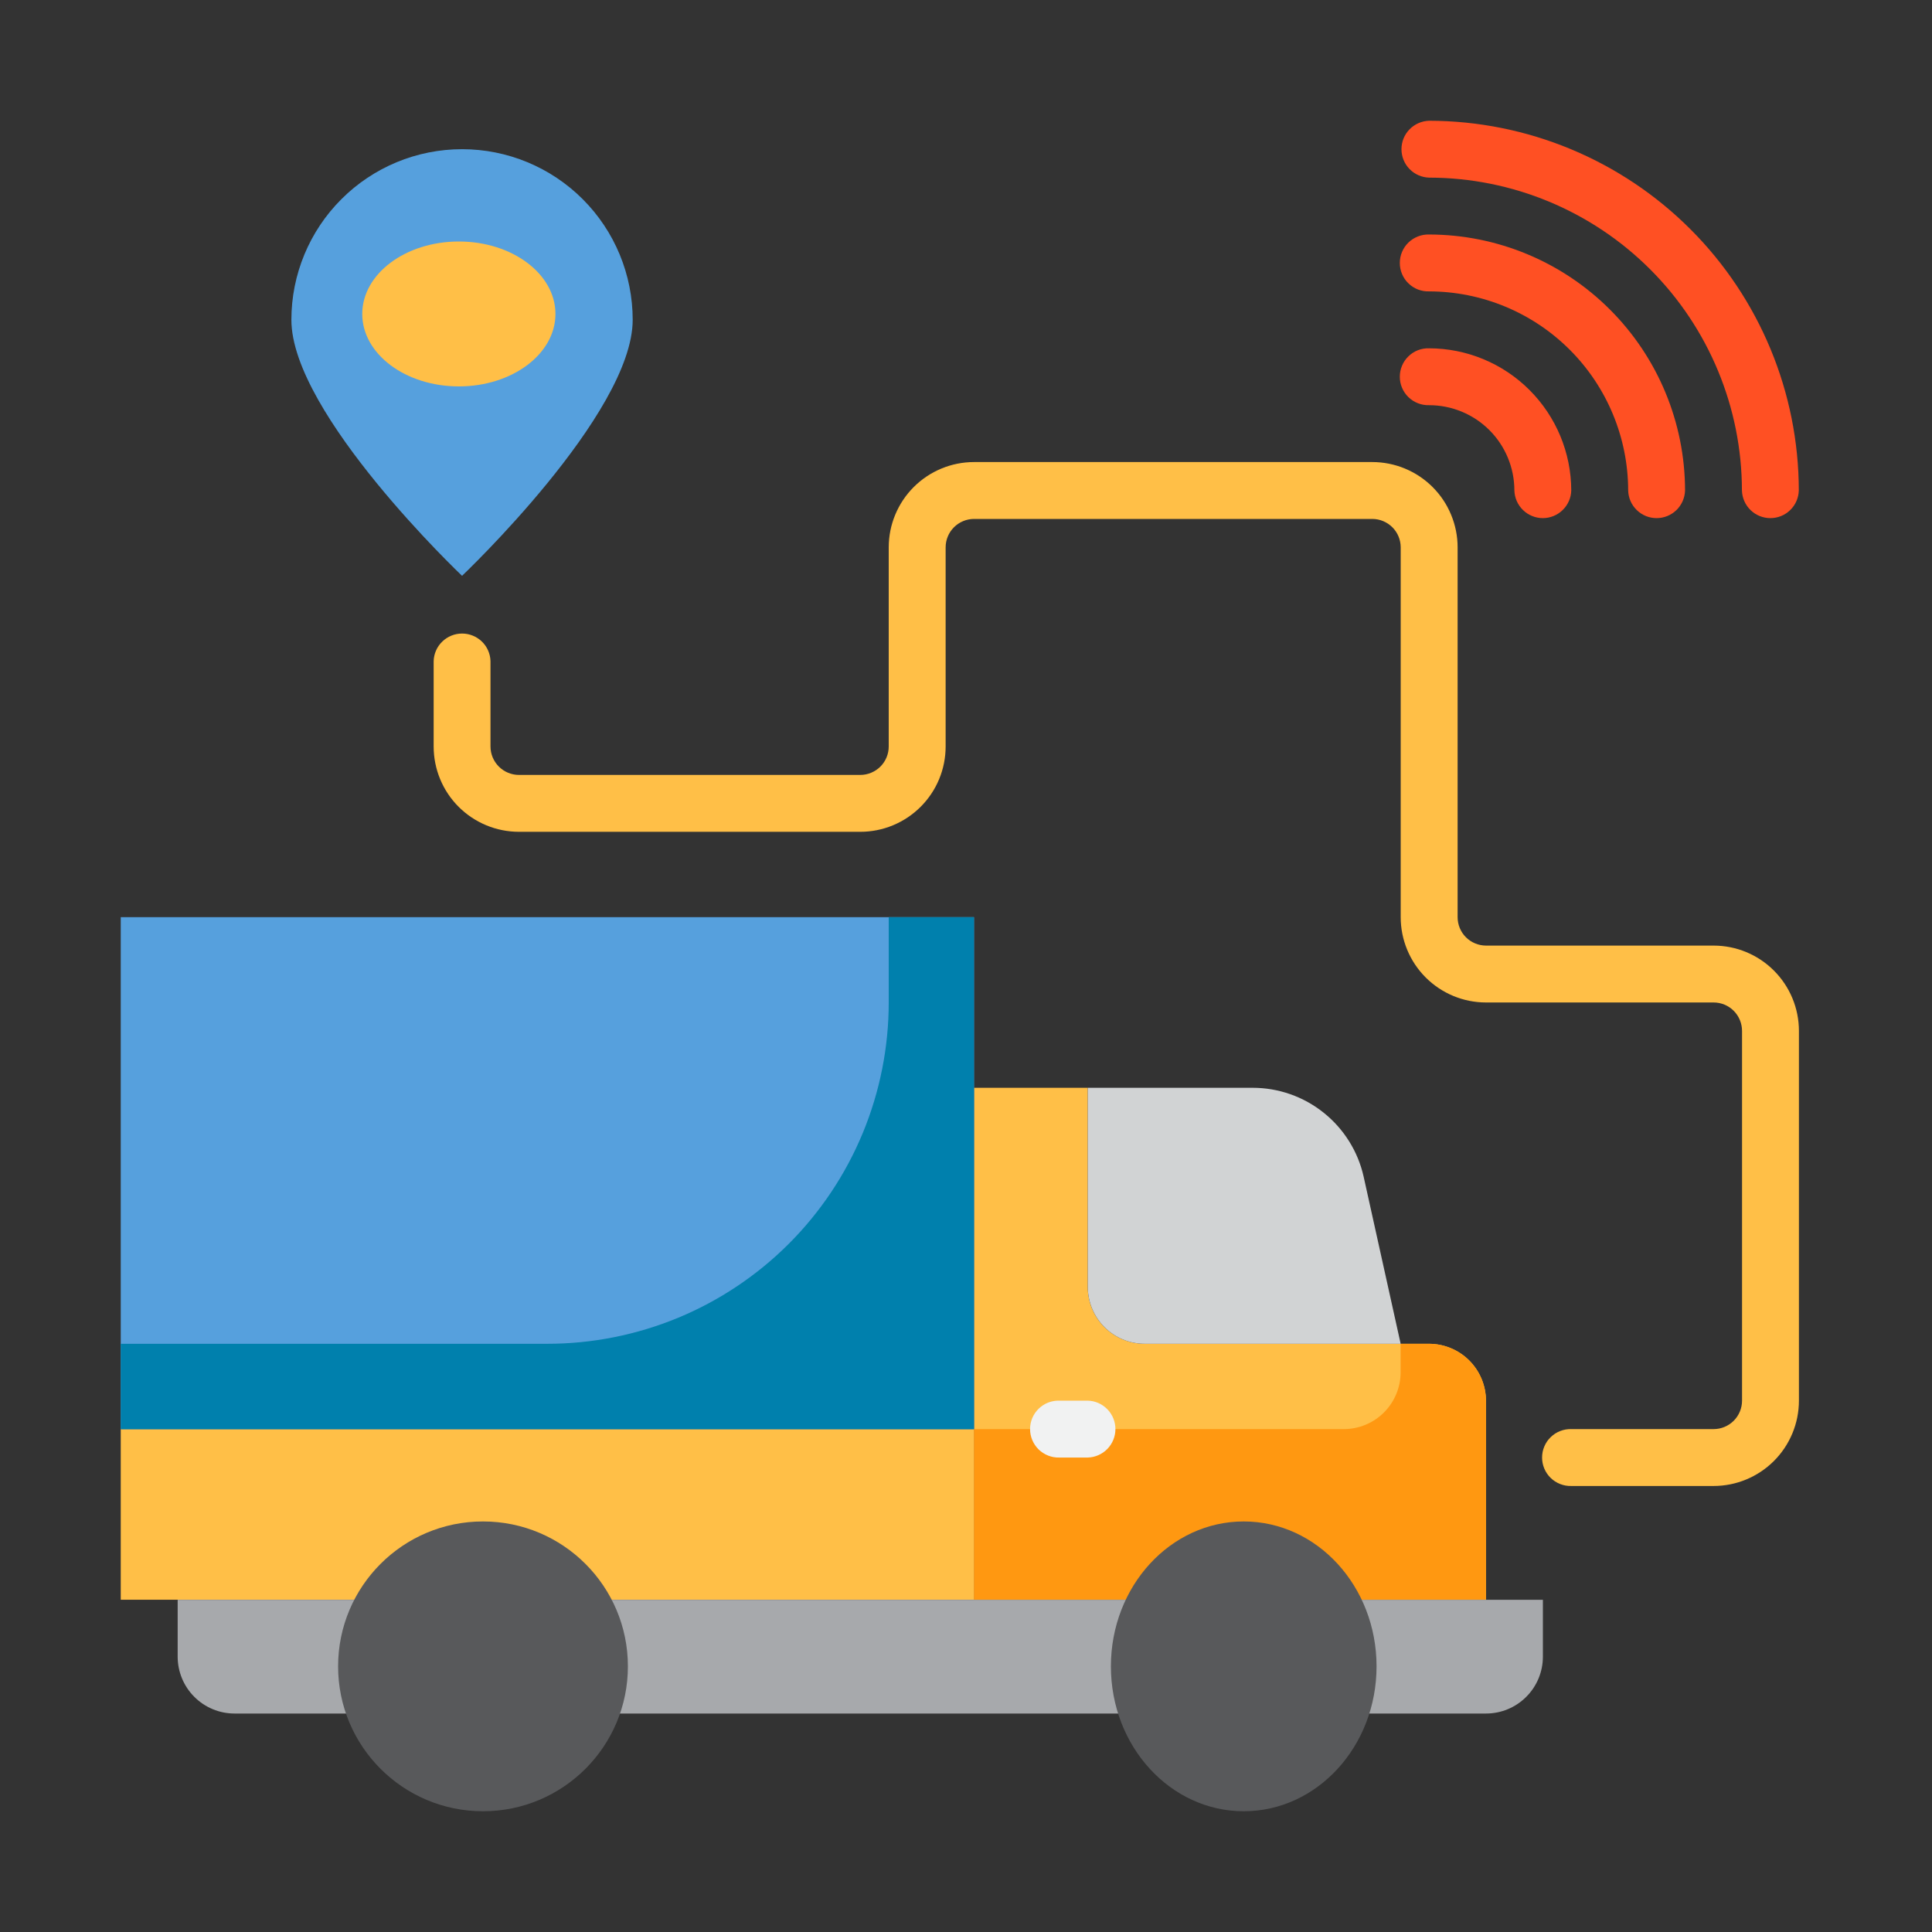 <svg width="50" height="50" viewBox="0 0 50 50" fill="none" xmlns="http://www.w3.org/2000/svg">
<rect x="0" y="0" width="50" height="50" fill="#333333" stroke="none"/>
<mask id="mask0_54_125" style="mask-type:luminance" maskUnits="userSpaceOnUse" x="0" y="0" width="50" height="50">
<path d="M50 0H0V50H50V0Z" fill="white"/>
</mask>
<g mask="url(#mask0_54_125)">
<path d="M3.125 36.985H25.207V41.401H3.125V36.985Z" fill="#FFBF47"/>
<path d="M38.457 36.249V41.402H25.207V28.152H28.151V33.304C28.151 33.498 28.189 33.689 28.263 33.868C28.337 34.047 28.446 34.209 28.582 34.346C28.719 34.482 28.881 34.591 29.06 34.665C29.238 34.739 29.43 34.777 29.623 34.777H36.984C37.375 34.778 37.748 34.933 38.024 35.209C38.3 35.485 38.456 35.859 38.457 36.249Z" fill="#FFBF47"/>
<path d="M36.984 34.777H36.248V35.513C36.248 35.904 36.093 36.278 35.817 36.554C35.541 36.83 35.167 36.985 34.776 36.985H25.207V41.402H38.457V36.249C38.456 35.859 38.3 35.485 38.024 35.209C37.748 34.934 37.375 34.778 36.984 34.777Z" fill="#FF9811"/>
<path d="M4.598 41.402H39.93V42.874C39.93 43.264 39.775 43.639 39.499 43.914C39.223 44.191 38.849 44.346 38.458 44.346H6.07C5.679 44.346 5.305 44.191 5.029 43.914C4.753 43.639 4.598 43.264 4.598 42.874V41.402Z" fill="#A7A9AC"/>
<path d="M29.624 34.777H36.249L35.292 30.457C35.147 29.803 34.782 29.218 34.259 28.799C33.736 28.379 33.085 28.151 32.415 28.152H28.152V33.304C28.152 33.498 28.19 33.689 28.264 33.868C28.338 34.047 28.447 34.209 28.583 34.346C28.72 34.482 28.882 34.591 29.061 34.665C29.239 34.739 29.431 34.777 29.624 34.777Z" fill="#D1D3D4"/>
<path d="M32.188 46.875C34.086 46.875 35.625 45.196 35.625 43.125C35.625 41.054 34.086 39.375 32.188 39.375C30.289 39.375 28.75 41.054 28.75 43.125C28.75 45.196 30.289 46.875 32.188 46.875Z" fill="#58595B"/>
<path d="M12.5 46.875C14.571 46.875 16.25 45.196 16.25 43.125C16.25 41.054 14.571 39.375 12.5 39.375C10.429 39.375 8.75 41.054 8.75 43.125C8.75 45.196 10.429 46.875 12.5 46.875Z" fill="#58595B"/>
<path d="M3.125 36.986H25.207V23.736H3.125V36.986Z" fill="#56A0DD"/>
<path d="M23 23.736V25.944C23 27.104 22.771 28.253 22.328 29.324C21.884 30.396 21.233 31.37 20.413 32.19C19.592 33.01 18.619 33.661 17.547 34.105C16.475 34.548 15.326 34.777 14.166 34.777H3.125V36.986H25.207V23.736H23Z" fill="#0080AD"/>
<path d="M16.374 8.277C16.374 10.715 11.958 14.902 11.958 14.902C11.958 14.902 7.541 10.714 7.541 8.277C7.541 7.106 8.006 5.983 8.835 5.155C9.663 4.326 10.786 3.861 11.958 3.861C13.129 3.861 14.252 4.326 15.081 5.155C15.909 5.983 16.374 7.106 16.374 8.277Z" fill="#56A0DD"/>
<path d="M11.875 10C13.256 10 14.375 9.161 14.375 8.125C14.375 7.089 13.256 6.25 11.875 6.25C10.494 6.25 9.375 7.089 9.375 8.125C9.375 9.161 10.494 10 11.875 10Z" fill="#FFBF47"/>
<path d="M36.984 4.597C39.131 4.599 41.189 5.453 42.707 6.971C44.225 8.489 45.079 10.548 45.081 12.694C45.087 12.886 45.167 13.068 45.304 13.201C45.442 13.335 45.626 13.409 45.817 13.409C46.009 13.409 46.193 13.335 46.33 13.201C46.468 13.068 46.547 12.886 46.553 12.694C46.55 10.157 45.541 7.725 43.747 5.931C41.953 4.137 39.521 3.128 36.984 3.125C36.793 3.131 36.611 3.211 36.478 3.348C36.344 3.485 36.27 3.669 36.27 3.861C36.27 4.052 36.344 4.237 36.478 4.374C36.611 4.511 36.793 4.591 36.984 4.597Z" fill="#FF5023"/>
<path d="M36.984 10.486C37.57 10.486 38.132 10.718 38.546 11.132C38.96 11.546 39.192 12.108 39.192 12.694C39.198 12.885 39.278 13.067 39.415 13.2C39.553 13.334 39.737 13.409 39.928 13.409C40.12 13.409 40.304 13.334 40.441 13.2C40.579 13.067 40.659 12.885 40.664 12.694C40.662 11.718 40.274 10.784 39.584 10.094C38.895 9.404 37.96 9.016 36.984 9.014C36.886 9.011 36.788 9.028 36.696 9.063C36.604 9.099 36.52 9.153 36.45 9.222C36.379 9.29 36.323 9.372 36.285 9.463C36.246 9.554 36.227 9.651 36.227 9.75C36.227 9.848 36.246 9.946 36.285 10.036C36.323 10.127 36.379 10.209 36.45 10.278C36.52 10.346 36.604 10.4 36.696 10.436C36.788 10.472 36.886 10.489 36.984 10.486Z" fill="#FF5023"/>
<path d="M36.984 7.541C38.35 7.543 39.66 8.086 40.626 9.052C41.592 10.018 42.135 11.328 42.137 12.694C42.142 12.886 42.222 13.068 42.36 13.201C42.497 13.335 42.681 13.409 42.873 13.409C43.064 13.409 43.248 13.335 43.386 13.201C43.523 13.068 43.603 12.886 43.609 12.694C43.607 10.938 42.908 9.254 41.666 8.012C40.425 6.77 38.741 6.071 36.984 6.069C36.886 6.066 36.788 6.083 36.696 6.119C36.604 6.155 36.52 6.209 36.45 6.277C36.379 6.346 36.323 6.428 36.285 6.519C36.246 6.609 36.227 6.707 36.227 6.805C36.227 6.904 36.246 7.001 36.285 7.092C36.323 7.183 36.379 7.265 36.45 7.333C36.52 7.402 36.604 7.456 36.696 7.492C36.788 7.527 36.886 7.544 36.984 7.541Z" fill="#FF5023"/>
<path d="M27.416 37.721H28.152C28.344 37.715 28.525 37.635 28.659 37.498C28.792 37.36 28.867 37.176 28.867 36.985C28.867 36.793 28.792 36.609 28.659 36.472C28.525 36.334 28.344 36.254 28.152 36.249H27.416C27.317 36.246 27.219 36.263 27.128 36.298C27.036 36.334 26.952 36.388 26.881 36.457C26.811 36.525 26.755 36.607 26.716 36.698C26.678 36.789 26.658 36.886 26.658 36.985C26.658 37.083 26.678 37.181 26.716 37.271C26.755 37.362 26.811 37.444 26.881 37.513C26.952 37.581 27.036 37.635 27.128 37.671C27.219 37.707 27.317 37.724 27.416 37.721Z" fill="#F1F2F2"/>
<path d="M44.348 24.472H38.458C38.263 24.471 38.076 24.394 37.938 24.256C37.8 24.118 37.723 23.931 37.723 23.736V14.166C37.723 13.876 37.666 13.589 37.554 13.321C37.444 13.053 37.281 12.81 37.076 12.605C36.871 12.4 36.627 12.237 36.359 12.126C36.091 12.015 35.804 11.958 35.514 11.958H25.208C24.623 11.958 24.061 12.191 23.647 12.605C23.233 13.019 23 13.581 23 14.166V19.319C23 19.514 22.923 19.701 22.785 19.839C22.646 19.977 22.459 20.055 22.264 20.055H13.431C13.236 20.055 13.048 19.977 12.91 19.839C12.772 19.701 12.694 19.514 12.694 19.319V17.111C12.689 16.919 12.609 16.737 12.472 16.604C12.334 16.471 12.15 16.396 11.959 16.396C11.767 16.396 11.583 16.471 11.446 16.604C11.308 16.737 11.228 16.919 11.223 17.111V19.319C11.223 19.904 11.455 20.466 11.869 20.88C12.284 21.294 12.845 21.527 13.431 21.527H22.264C22.554 21.527 22.841 21.47 23.109 21.359C23.377 21.248 23.621 21.085 23.826 20.88C24.031 20.675 24.194 20.432 24.305 20.164C24.416 19.896 24.473 19.609 24.473 19.319V14.166C24.473 13.971 24.55 13.784 24.688 13.646C24.826 13.508 25.014 13.43 25.209 13.43H35.514C35.709 13.43 35.896 13.508 36.035 13.646C36.173 13.784 36.25 13.971 36.25 14.166V23.736C36.25 24.321 36.483 24.883 36.897 25.297C37.311 25.711 37.873 25.944 38.458 25.944H44.348C44.543 25.944 44.73 26.021 44.868 26.159C45.006 26.297 45.084 26.485 45.084 26.68V36.249C45.084 36.444 45.006 36.632 44.868 36.77C44.73 36.907 44.543 36.985 44.348 36.985H40.666C40.568 36.982 40.47 36.999 40.378 37.035C40.286 37.07 40.203 37.124 40.132 37.193C40.061 37.261 40.005 37.343 39.967 37.434C39.928 37.525 39.909 37.623 39.909 37.721C39.909 37.819 39.928 37.917 39.967 38.008C40.005 38.098 40.061 38.181 40.132 38.249C40.203 38.318 40.286 38.371 40.378 38.407C40.47 38.443 40.568 38.46 40.666 38.457H44.348C44.933 38.457 45.495 38.224 45.909 37.81C46.323 37.396 46.556 36.834 46.556 36.249V26.68C46.556 26.094 46.323 25.533 45.909 25.119C45.495 24.704 44.933 24.472 44.348 24.472Z" fill="#FFBF47"/>
</g>
</svg>

